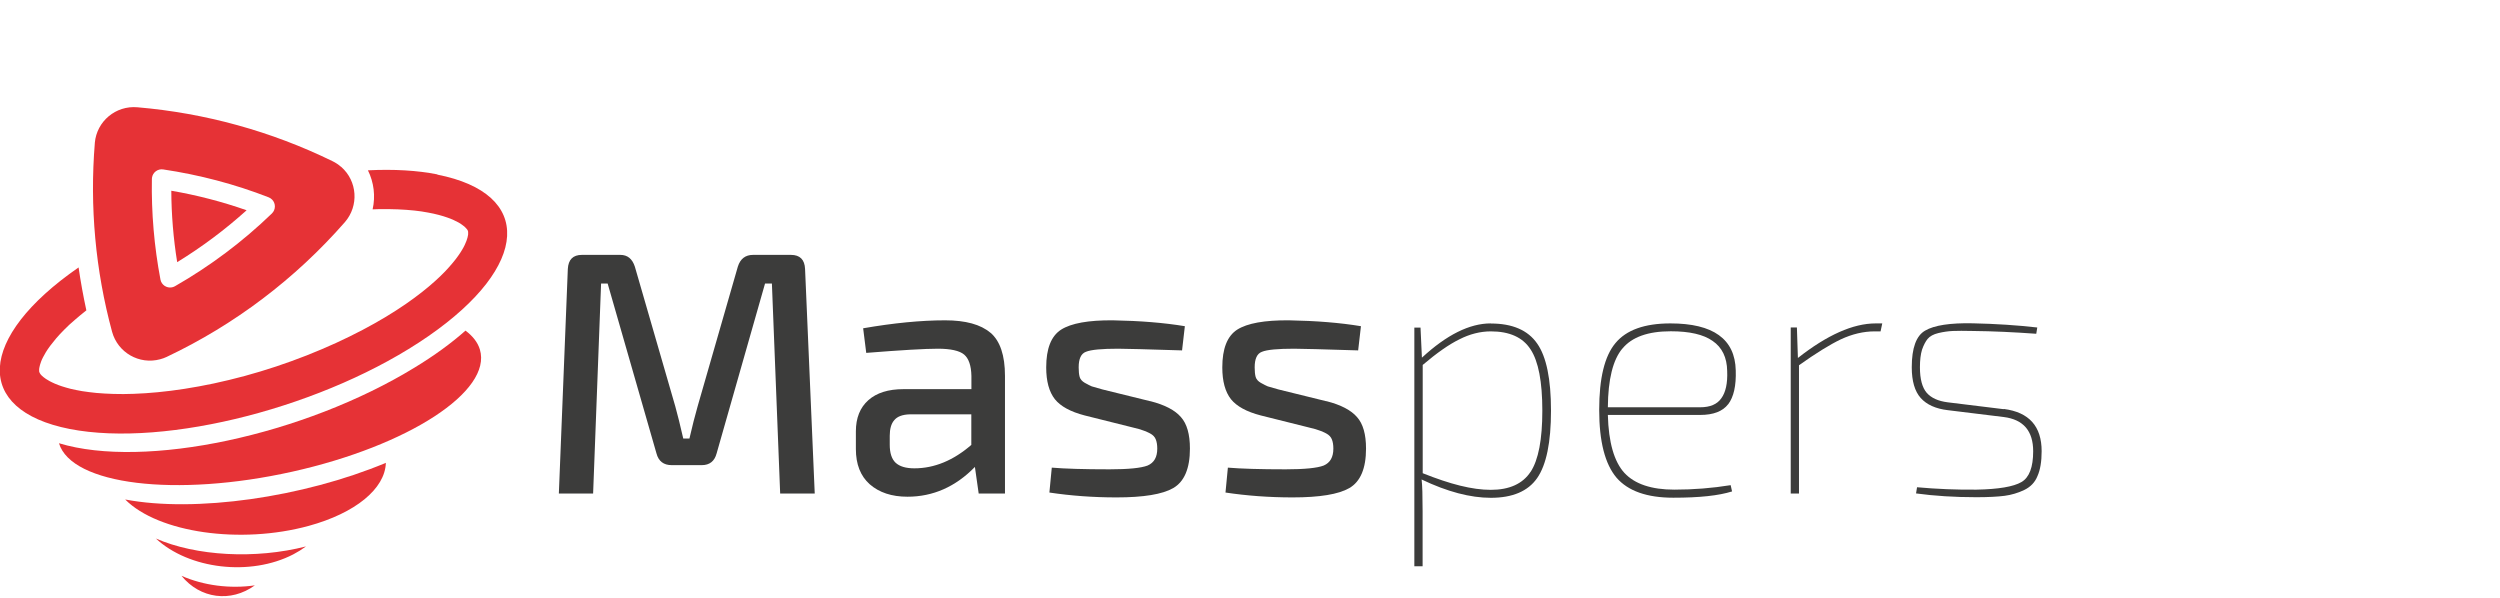 <svg width="251" height="60" viewBox="0 0 251 60" fill="none" xmlns="http://www.w3.org/2000/svg">
<g clip-path="url(#clip0_513_4187)">
<path d="M25.589 58.77C23.169 60.52 20.099 60.12 18.219 57.81C20.439 58.79 23.089 59.13 25.589 58.77Z" fill="#E63236"/>
<path d="M27.29 21.44C24.36 24.27 21.09 26.72 17.56 28.74C17.47 28.79 17.36 28.83 17.26 28.85C16.73 28.95 16.21 28.6 16.11 28.07C15.48 24.74 15.19 21.36 15.25 17.97C15.25 17.93 15.25 17.89 15.26 17.84C15.34 17.3 15.84 16.93 16.38 17.01C20 17.55 23.56 18.48 26.97 19.81C27.1 19.86 27.22 19.94 27.32 20.04C27.7 20.43 27.69 21.05 27.3 21.43M34.24 16.75C33.98 16.52 33.69 16.33 33.38 16.18C27.24 13.18 20.6 11.35 13.79 10.77C11.62 10.58 9.71 12.18 9.52 14.34C9.52 14.34 9.52 14.36 9.52 14.37C9 20.73 9.58 27.14 11.25 33.3C11.82 35.4 13.98 36.64 16.08 36.07C16.31 36.01 16.53 35.93 16.74 35.83C23.56 32.6 29.65 27.99 34.62 22.31C36.05 20.67 35.89 18.18 34.25 16.75H34.24Z" fill="#E63236"/>
<path d="M17.789 26.32C20.269 24.8 22.599 23.06 24.759 21.11C22.299 20.25 19.769 19.59 17.199 19.15C17.209 21.55 17.409 23.95 17.789 26.32Z" fill="#E63236"/>
<path d="M46.74 33.19C45.31 34.46 43.59 35.71 41.65 36.89C30.52 43.71 14.52 47.12 5.92 44.5C7.18 48.68 17.66 49.96 29.33 47.36C41 44.76 49.44 39.27 48.18 35.09C47.97 34.39 47.48 33.75 46.73 33.19" fill="#E63236"/>
<path d="M43.92 17.51C41.91 17.11 39.54 16.97 36.94 17.1C37.54 18.31 37.71 19.7 37.41 21.02C37.6 21.02 37.79 21.01 37.97 21C38.66 20.98 39.33 21 39.96 21.02C40.54 21.04 41.09 21.09 41.62 21.14C42.1 21.19 42.55 21.26 42.97 21.34C43.36 21.41 43.72 21.49 44.06 21.58C44.37 21.66 44.65 21.75 44.91 21.84C45.15 21.92 45.37 22.01 45.56 22.1C45.74 22.18 45.9 22.26 46.04 22.34C46.17 22.41 46.29 22.49 46.38 22.56C46.47 22.62 46.55 22.69 46.62 22.74C46.68 22.79 46.73 22.84 46.77 22.89C46.81 22.93 46.84 22.97 46.87 23C46.89 23.03 46.91 23.06 46.93 23.08C46.94 23.1 46.95 23.12 46.96 23.14C46.96 23.16 46.97 23.17 46.98 23.19C46.98 23.2 46.98 23.21 46.99 23.23C46.99 23.25 46.99 23.26 47 23.28C47 23.3 47 23.33 47 23.36C47 23.39 47 23.43 47 23.48C47 23.53 47 23.58 46.98 23.65C46.97 23.72 46.95 23.8 46.93 23.88C46.9 23.97 46.87 24.08 46.83 24.19C46.78 24.31 46.73 24.44 46.66 24.59C46.59 24.74 46.5 24.91 46.39 25.09C46.28 25.28 46.14 25.49 45.99 25.7C45.83 25.93 45.64 26.17 45.43 26.42C45.2 26.69 44.95 26.98 44.67 27.27C44.36 27.59 44.03 27.91 43.66 28.24C43.26 28.6 42.83 28.96 42.36 29.33C41.85 29.73 41.31 30.13 40.73 30.53C40.1 30.96 39.44 31.39 38.74 31.81C37.99 32.26 37.21 32.7 36.39 33.13C35.53 33.58 34.64 34.02 33.72 34.44C32.77 34.87 31.79 35.29 30.8 35.68C29.79 36.08 28.75 36.45 27.71 36.8C26.67 37.15 25.61 37.46 24.56 37.75C23.52 38.03 22.49 38.28 21.46 38.5C20.47 38.71 19.48 38.89 18.52 39.04C17.6 39.18 16.7 39.3 15.83 39.38C15.01 39.46 14.21 39.51 13.44 39.54C12.73 39.57 12.04 39.57 11.38 39.55C10.78 39.53 10.2 39.5 9.66 39.45C9.16 39.4 8.69 39.34 8.24 39.27C7.83 39.2 7.45 39.12 7.1 39.04C6.78 38.96 6.48 38.87 6.2 38.78C5.95 38.7 5.72 38.61 5.51 38.52C5.32 38.44 5.15 38.35 4.99 38.27C4.85 38.19 4.72 38.12 4.62 38.05C4.52 37.98 4.43 37.92 4.36 37.86C4.29 37.8 4.24 37.75 4.19 37.71C4.15 37.67 4.11 37.63 4.08 37.59C4.05 37.56 4.03 37.53 4.02 37.5C4 37.48 3.99 37.45 3.98 37.43C3.98 37.41 3.96 37.39 3.96 37.38C3.96 37.36 3.95 37.35 3.94 37.33C3.94 37.31 3.94 37.29 3.93 37.27C3.93 37.24 3.93 37.22 3.93 37.18C3.93 37.14 3.93 37.1 3.93 37.05C3.93 37 3.94 36.94 3.96 36.87C3.97 36.8 3.99 36.71 4.02 36.62C4.05 36.52 4.09 36.41 4.13 36.29C4.18 36.16 4.24 36.02 4.32 35.87C4.4 35.71 4.5 35.53 4.61 35.35C4.73 35.15 4.88 34.94 5.04 34.72C5.22 34.48 5.42 34.23 5.64 33.97C5.88 33.69 6.15 33.4 6.45 33.1C6.77 32.77 7.13 32.44 7.52 32.11C7.88 31.8 8.26 31.48 8.67 31.16C8.36 29.73 8.1 28.29 7.89 26.85C-2.3 33.9 -2.7 41.16 7 43.07C16.7 44.97 32.82 40.8 43.01 33.75C53.2 26.7 53.6 19.44 43.9 17.53" fill="#E63236"/>
<path d="M15.641 54.06C18.971 57.16 25.151 57.88 29.441 55.66C29.901 55.42 30.331 55.15 30.721 54.86C25.651 56.16 19.701 55.84 15.631 54.06" fill="#E63236"/>
<path d="M12.58 50.16C15.91 53.49 24.15 54.67 30.99 52.8C35.67 51.52 38.66 49.08 38.74 46.47C30.41 49.95 19.59 51.48 12.58 50.15" fill="#E63236"/>
<path d="M75.619 25.59H79.409C80.309 25.59 80.789 26.06 80.829 27.01L81.799 49.55H78.329L77.499 28.47H76.809L71.949 45.52C71.739 46.31 71.239 46.7 70.459 46.7H67.439C66.629 46.7 66.119 46.31 65.909 45.52L61.009 28.47H60.349L59.549 49.55H56.109L57.009 27.01C57.059 26.06 57.529 25.59 58.429 25.59H62.279C62.999 25.59 63.479 25.98 63.739 26.77L67.799 40.8C68.029 41.63 68.299 42.71 68.599 44.03H69.219C69.499 42.8 69.779 41.72 70.049 40.77L74.079 26.77C74.329 25.98 74.839 25.59 75.609 25.59" fill="#3C3C3B"/>
<path d="M97.53 44.66C95.72 46.23 93.81 47.02 91.8 47.02C90.94 47.02 90.32 46.83 89.92 46.46C89.53 46.09 89.33 45.49 89.33 44.65V43.75C89.33 43.06 89.48 42.53 89.78 42.19C90.08 41.82 90.6 41.62 91.34 41.6H97.52V44.66H97.53ZM99.44 33.41C98.47 32.58 96.95 32.16 94.89 32.16C92.46 32.16 89.72 32.43 86.66 32.96L86.97 35.43C90.49 35.15 92.88 35.01 94.16 35.01C95.44 35.01 96.34 35.21 96.8 35.6C97.26 35.99 97.51 36.71 97.53 37.75V39.07H90.72C89.19 39.07 88.01 39.44 87.18 40.18C86.35 40.92 85.93 41.96 85.93 43.31V45.08C85.93 46.61 86.39 47.79 87.32 48.62C88.27 49.45 89.53 49.87 91.11 49.87C93.68 49.87 95.94 48.87 97.88 46.88L98.26 49.55H100.9V37.74C100.9 35.68 100.41 34.23 99.44 33.4V33.41Z" fill="#3C3C3B"/>
<path d="M115.479 40.28L110.689 39.1C110.129 38.94 109.779 38.83 109.609 38.79C109.449 38.72 109.219 38.61 108.919 38.44C108.639 38.28 108.469 38.08 108.399 37.85C108.329 37.6 108.299 37.27 108.299 36.88C108.299 36.02 108.539 35.5 109.029 35.32C109.539 35.11 110.619 35.01 112.259 35.01C112.999 35.01 115.139 35.07 118.679 35.18L118.959 32.75C116.849 32.4 114.449 32.21 111.739 32.16C109.289 32.14 107.549 32.45 106.529 33.1C105.529 33.75 105.039 35.01 105.039 36.89C105.039 38.28 105.329 39.34 105.909 40.08C106.489 40.8 107.479 41.34 108.899 41.71L113.619 42.89C114.199 43.03 114.569 43.13 114.729 43.2C114.909 43.25 115.159 43.35 115.459 43.51C115.759 43.67 115.959 43.88 116.049 44.14C116.139 44.37 116.189 44.67 116.189 45.04C116.189 45.9 115.869 46.46 115.219 46.74C114.569 46.99 113.299 47.12 111.399 47.12C108.829 47.12 106.899 47.06 105.599 46.95L105.359 49.45C107.489 49.77 109.739 49.94 112.099 49.94C114.809 49.94 116.709 49.63 117.799 49C118.909 48.35 119.469 47.03 119.469 45.04C119.469 43.6 119.169 42.55 118.569 41.88C117.969 41.18 116.949 40.65 115.509 40.28" fill="#3C3C3B"/>
<path d="M133.149 40.28L128.359 39.1C127.799 38.94 127.449 38.83 127.279 38.79C127.119 38.72 126.889 38.61 126.589 38.44C126.309 38.28 126.139 38.08 126.069 37.85C125.999 37.6 125.969 37.27 125.969 36.88C125.969 36.02 126.209 35.5 126.699 35.32C127.209 35.11 128.289 35.01 129.929 35.01C130.669 35.01 132.809 35.07 136.359 35.18L136.639 32.75C134.529 32.4 132.129 32.21 129.419 32.16C126.969 32.14 125.229 32.45 124.209 33.1C123.209 33.75 122.719 35.01 122.719 36.89C122.719 38.28 123.009 39.34 123.589 40.08C124.169 40.8 125.159 41.34 126.579 41.71L131.299 42.89C131.879 43.03 132.249 43.13 132.409 43.2C132.599 43.25 132.839 43.35 133.139 43.51C133.439 43.67 133.639 43.88 133.729 44.14C133.819 44.37 133.869 44.67 133.869 45.04C133.869 45.9 133.549 46.46 132.899 46.74C132.249 46.99 130.979 47.12 129.079 47.12C126.509 47.12 124.579 47.06 123.279 46.95L123.039 49.45C125.169 49.77 127.419 49.94 129.779 49.94C132.489 49.94 134.389 49.63 135.479 49C136.589 48.35 137.149 47.03 137.149 45.04C137.149 43.6 136.849 42.55 136.249 41.88C135.649 41.18 134.629 40.65 133.189 40.28" fill="#3C3C3B"/>
<path d="M153.67 47.37C152.88 48.57 151.55 49.18 149.68 49.18C147.81 49.18 145.62 48.62 142.84 47.51V36.64C144.25 35.44 145.48 34.58 146.52 34.07C147.56 33.54 148.62 33.27 149.68 33.27C151.56 33.27 152.89 33.87 153.67 35.08C154.46 36.28 154.85 38.33 154.85 41.23C154.85 44.13 154.46 46.17 153.67 47.38M149.67 32.47C147.54 32.47 145.24 33.62 142.76 35.91L142.62 32.89H142V56.85H142.83V51.33C142.83 49.78 142.8 48.71 142.73 48.14C145.3 49.37 147.62 49.98 149.68 49.98C151.86 49.98 153.41 49.32 154.33 48C155.26 46.66 155.72 44.4 155.72 41.23C155.72 38.06 155.26 35.81 154.33 34.49C153.4 33.15 151.85 32.48 149.68 32.48L149.67 32.47Z" fill="#3C3C3B"/>
<path d="M162.889 35C163.839 33.84 165.459 33.26 167.749 33.26C169.629 33.26 171.029 33.58 171.949 34.23C172.899 34.88 173.389 35.89 173.409 37.25C173.459 38.48 173.259 39.39 172.819 39.99C172.399 40.59 171.699 40.89 170.699 40.89H161.429C161.449 38.09 161.939 36.12 162.889 34.99M173.509 40.59C174.069 39.85 174.319 38.71 174.269 37.19C174.199 34.04 172.009 32.47 167.709 32.47C165.119 32.47 163.279 33.13 162.189 34.45C161.099 35.75 160.559 37.98 160.559 41.15C160.559 44.32 161.139 46.59 162.299 47.96C163.459 49.3 165.359 49.97 167.999 49.97C170.639 49.97 172.559 49.76 173.899 49.34L173.759 48.71C171.909 49.01 170.019 49.16 168.099 49.16C165.809 49.16 164.139 48.6 163.099 47.49C162.059 46.36 161.499 44.41 161.429 41.66H170.699C172.019 41.66 172.959 41.3 173.509 40.58V40.59Z" fill="#3C3C3B"/>
<path d="M180.509 35.94L180.409 32.88H179.789V49.55H180.619V36.67C182.309 35.47 183.709 34.6 184.819 34.07C185.959 33.54 187.089 33.27 188.219 33.27H188.809L188.979 32.47H188.319C186.049 32.47 183.449 33.63 180.509 35.94Z" fill="#3C3C3B"/>
<path d="M201.161 41.08L195.531 40.39C194.601 40.27 193.911 39.96 193.451 39.45C192.991 38.92 192.761 38.06 192.761 36.88C192.761 36.16 192.831 35.57 192.971 35.11C193.131 34.65 193.321 34.29 193.531 34.03C193.761 33.75 194.121 33.56 194.611 33.44C195.121 33.32 195.601 33.25 196.071 33.23C196.531 33.21 197.201 33.21 198.081 33.23C200.091 33.25 202.211 33.35 204.441 33.51L204.541 32.88C202.531 32.65 200.371 32.51 198.081 32.46C195.791 32.41 194.191 32.66 193.291 33.19C192.391 33.7 191.941 34.93 191.941 36.87C191.941 38.26 192.241 39.29 192.841 39.96C193.441 40.63 194.351 41.04 195.551 41.18L201.181 41.87C203.151 42.12 204.131 43.27 204.131 45.31C204.131 46.91 203.741 47.94 202.951 48.4C202.161 48.86 200.661 49.12 198.441 49.16C196.471 49.18 194.481 49.1 192.471 48.92L192.371 49.54C194.221 49.79 196.241 49.92 198.411 49.92C199.611 49.92 200.561 49.87 201.261 49.78C201.951 49.69 202.611 49.49 203.241 49.19C203.861 48.89 204.311 48.43 204.561 47.8C204.841 47.18 204.981 46.34 204.981 45.3C204.981 42.8 203.721 41.39 201.191 41.06" fill="#3C3C3B"/>
</g>
<defs>
<clipPath id="clip0_513_4187">
<rect width="251" height="60" fill="white"/>
</clipPath>
</defs>
</svg>
